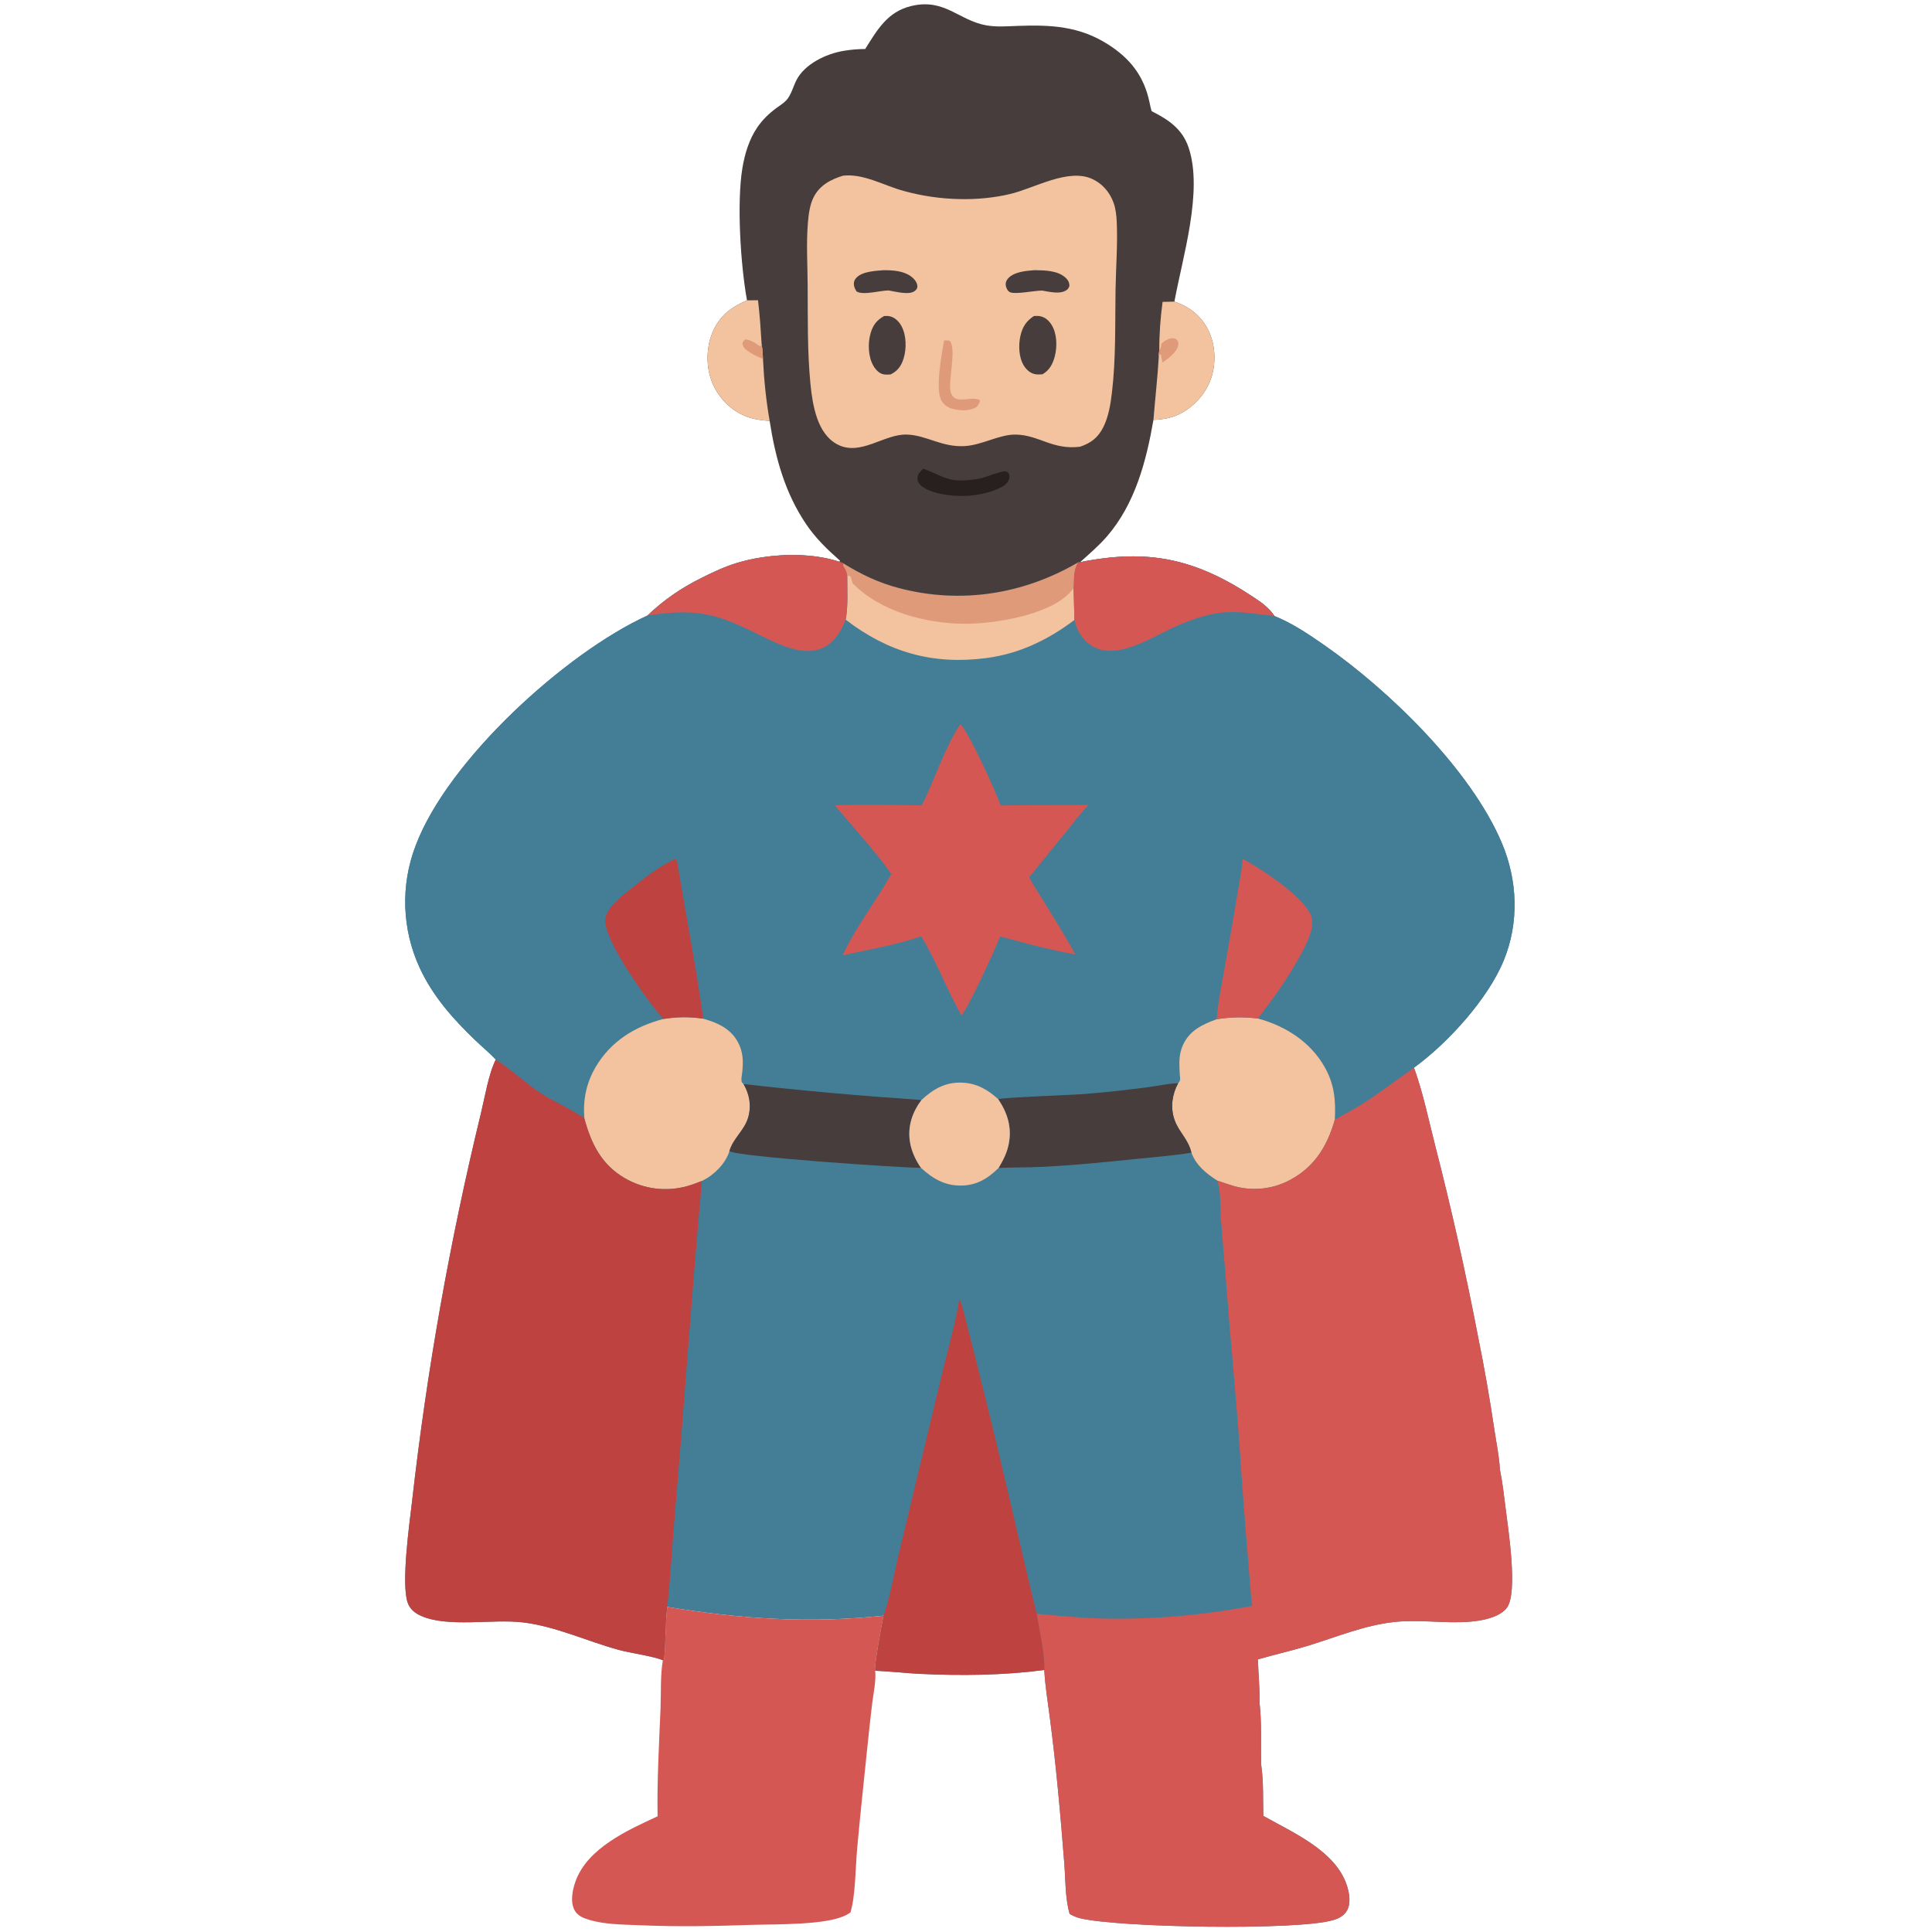 <svg version="1.1" xmlns="http://www.w3.org/2000/svg" style="display: block;" viewBox="0 0 2048 2048" width="800" height="800" preserveAspectRatio="none">
<path transform="translate(0,0)" fill="rgb(68,126,150)" d="M 686.352 652.48 C 703.811 635.817 722.035 623.41 743.584 612.639 C 755.728 606.569 768.11 600.724 781.126 596.772 C 813.622 586.905 857.292 584.698 889.873 595.528 C 891.205 595.988 892.894 596.318 893.98 597.219 C 912.748 608.844 931.402 617.766 952.835 623.392 C 1018.29 640.572 1084.59 630.16 1142.65 596.272 L 1143.15 595.813 L 1144.93 595.943 C 1217.25 581.357 1267.34 592.306 1328.6 632.943 C 1337.12 638.591 1345.31 644.369 1351.02 653.007 C 1370 660.705 1387.07 672.218 1403.81 683.87 C 1472.37 731.581 1559.37 815.977 1592.16 893.956 C 1608.83 933.6 1610.42 978.155 1594.05 1018.09 C 1577.28 1058.99 1534.71 1105.79 1498.92 1131.78 C 1508.44 1158.18 1514.39 1187.01 1521.32 1214.22 C 1538.58 1281.28 1553.74 1348.87 1566.8 1416.87 C 1573.54 1449.98 1579.37 1483.27 1584.28 1516.7 C 1586.32 1530.2 1589.32 1544.33 1589.98 1557.93 C 1592.77 1571.56 1594.37 1585.59 1596.08 1599.39 C 1598.75 1620.95 1609.36 1688.75 1597.26 1704.44 C 1589.44 1714.58 1571.11 1717.96 1559 1719 C 1532.15 1721.3 1505.17 1716.51 1478.4 1719.33 C 1447.2 1722.62 1417.16 1735.11 1387.33 1744.31 C 1369.46 1749.82 1351.35 1753.84 1333.43 1759.01 C 1333.84 1774.15 1335.57 1789.81 1335.15 1804.88 C 1337.67 1826.59 1336.35 1849.41 1336.98 1871.3 C 1339.49 1888.52 1338.72 1907.5 1339.19 1924.93 C 1370.38 1942.61 1415.56 1961.73 1427.69 1998.47 C 1430.35 2006.52 1432.19 2017.17 1428.01 2024.95 C 1424.89 2030.77 1419.23 2033.66 1413.12 2035.44 C 1374.8 2046.64 1185.77 2043.36 1144.89 2033.41 C 1140.88 2032.44 1137.47 2030.83 1133.87 2028.85 C 1129.04 2012.25 1129.57 1992.92 1128.22 1975.64 C 1126.12 1948.8 1123.88 1921.89 1121.26 1895.09 C 1118.91 1870.57 1116.15 1846.09 1112.99 1821.65 C 1110.82 1804.64 1107.87 1787.41 1106.99 1770.28 C 1063.51 1775.96 1019.16 1776.44 975.392 1774.39 C 959.507 1773.64 943.58 1771.68 927.746 1771.05 C 926.386 1766.94 935.026 1719.81 936.624 1712.7 C 857.612 1721.1 785.328 1716.25 707.288 1703.42 C 705.002 1722.02 705.957 1740.8 703.862 1759.34 L 702.643 1759.97 C 692.647 1755.57 668.338 1752.35 655.948 1748.97 C 622.276 1739.77 588.836 1723.87 554.038 1719.78 C 521.75 1715.99 474.97 1725.51 446.422 1712.92 C 439.768 1709.99 434.429 1705.68 432.051 1698.61 C 425.214 1678.29 433.981 1615.13 436.801 1591.5 C 452.465 1452.94 476.856 1315.5 509.828 1180.02 C 513.867 1163.54 518.012 1137.88 525.564 1123.19 C 518.742 1115.99 510.921 1109.54 503.739 1102.67 C 480.108 1080.06 458.466 1055.6 444.738 1025.62 C 426.046 984.928 424.526 938.421 440.523 896.593 C 474.415 805.911 599.503 692.029 686.352 652.48 z"/>
<path transform="translate(0,0)" fill="rgb(68,126,150)" d="M 686.352 652.48 C 703.811 635.817 722.035 623.41 743.584 612.639 C 755.728 606.569 768.11 600.724 781.126 596.772 C 813.622 586.905 857.292 584.698 889.873 595.528 C 891.205 595.988 892.894 596.318 893.98 597.219 C 912.748 608.844 931.402 617.766 952.835 623.392 C 1018.29 640.572 1084.59 630.16 1142.65 596.272 L 1143.15 595.813 L 1144.93 595.943 C 1217.25 581.357 1267.34 592.306 1328.6 632.943 C 1337.12 638.591 1345.31 644.369 1351.02 653.007 C 1370 660.705 1387.07 672.218 1403.81 683.87 C 1472.37 731.581 1559.37 815.977 1592.16 893.956 C 1608.83 933.6 1610.42 978.155 1594.05 1018.09 C 1577.28 1058.99 1534.71 1105.79 1498.92 1131.78 C 1481.3 1144.09 1464.3 1157.3 1446.21 1168.96 C 1436.08 1175.49 1425.37 1180.9 1414.95 1186.94 C 1407.31 1213.96 1394.1 1236.18 1368.86 1250.07 C 1350.21 1260.55 1328.14 1263.1 1307.6 1257.15 C 1301.86 1255.45 1296.18 1253.48 1290.51 1251.55 C 1278.78 1244.07 1267.87 1235.39 1262.98 1221.89 C 1259.26 1206.63 1249.27 1200 1244.78 1186.28 C 1240.56 1173.35 1242.59 1160.02 1248.91 1148.21 C 1238.16 1148.56 1226.98 1151.2 1216.24 1152.57 C 1192.35 1155.62 1168.08 1158.45 1144.05 1160.05 C 1132.29 1160.83 1063.07 1163.39 1058.16 1165.17 C 1047.1 1155.11 1035.44 1148.29 1019.97 1147.64 C 1002.23 1146.88 989.303 1154.43 976.791 1166.03 C 913.629 1161.76 851.088 1156.32 788.213 1149.12 C 794.594 1160.27 796.668 1172.16 793.058 1184.65 C 789.107 1198.32 777.151 1206.56 773.202 1220.23 C 769.304 1233.1 757.419 1245.12 745.426 1251.19 C 744.998 1251.41 744.564 1251.61 744.133 1251.82 C 739.003 1253.79 733.879 1255.84 728.576 1257.3 C 706.185 1263.63 682.18 1260.56 662.108 1248.79 C 637.511 1234.44 626.596 1212.17 619.454 1185.58 C 609.707 1177.89 585.827 1167.16 573.451 1159.01 C 556.802 1148.06 542.157 1133.93 525.564 1123.19 C 518.742 1115.99 510.921 1109.54 503.739 1102.67 C 480.108 1080.06 458.466 1055.6 444.738 1025.62 C 426.046 984.928 424.526 938.421 440.523 896.593 C 474.415 805.911 599.503 692.029 686.352 652.48 z"/>
<path transform="translate(0,0)" fill="rgb(242,195,158)" d="M 703.084 1080.18 C 717.764 1077.8 730.833 1077.66 745.542 1079.85 C 760.204 1084.08 773.696 1089.84 781.719 1103.8 C 787.92 1114.6 788.031 1125.14 786.769 1137.07 C 786.499 1139.62 785.629 1143.06 785.99 1145.56 C 786.263 1147.44 786.846 1147.93 788.213 1149.12 C 794.594 1160.27 796.668 1172.16 793.058 1184.65 C 789.107 1198.32 777.151 1206.56 773.202 1220.23 C 769.304 1233.1 757.419 1245.12 745.426 1251.19 C 744.998 1251.41 744.564 1251.61 744.133 1251.82 C 739.003 1253.79 733.879 1255.84 728.576 1257.3 C 706.185 1263.63 682.18 1260.56 662.108 1248.79 C 637.511 1234.44 626.596 1212.17 619.454 1185.58 C 617.832 1165.99 621.469 1147.97 631.479 1130.98 C 647.571 1103.67 673.001 1088.13 703.084 1080.18 z"/>
<path transform="translate(0,0)" fill="rgb(242,195,158)" d="M 1289.7 1080.45 C 1304.58 1078.01 1318.46 1077.84 1333.43 1079.67 C 1362.58 1087.52 1388.93 1104.28 1404.15 1131.04 C 1414.47 1149.19 1416.08 1166.43 1414.95 1186.94 C 1407.31 1213.96 1394.1 1236.18 1368.86 1250.07 C 1350.21 1260.55 1328.14 1263.1 1307.6 1257.15 C 1301.86 1255.45 1296.18 1253.48 1290.51 1251.55 C 1278.78 1244.07 1267.87 1235.39 1262.98 1221.89 C 1259.26 1206.63 1249.27 1200 1244.78 1186.28 C 1240.56 1173.35 1242.59 1160.02 1248.91 1148.21 C 1249.58 1147.64 1250.68 1145.88 1250.88 1145.04 C 1251.26 1143.49 1250.64 1140.17 1250.56 1138.39 C 1250.04 1127.51 1249.33 1117.94 1254.03 1107.68 C 1261.11 1092.19 1274.65 1085.92 1289.7 1080.45 z"/>
<path transform="translate(0,0)" fill="rgb(242,195,158)" d="M 893.98 597.219 C 912.748 608.844 931.402 617.766 952.835 623.392 C 1018.29 640.572 1084.59 630.16 1142.65 596.272 C 1137.43 605.815 1138.67 613.309 1138.07 623.673 L 1138.95 657.187 C 1110.87 678.356 1080.34 693.082 1045.2 697.617 C 988.626 704.916 941.479 691.421 896.464 656.892 C 899.197 641.994 898.072 625.3 898.102 610.195 C 897.607 606.28 896.551 604.147 894.426 600.817 C 893.414 599.23 893.776 599.022 893.98 597.219 z"/>
<path transform="translate(0,0)" fill="rgb(223,154,122)" d="M 893.98 597.219 C 912.748 608.844 931.402 617.766 952.835 623.392 C 1018.29 640.572 1084.59 630.16 1142.65 596.272 C 1137.43 605.815 1138.67 613.309 1138.07 623.673 C 1136.44 625.548 1134.8 627.43 1133.06 629.201 C 1110.22 652.407 1053.29 661.421 1022.26 661.221 C 981.225 660.957 933.29 648.351 903.729 618.249 C 902.93 615.492 902.861 613.375 901.335 610.774 L 898.102 610.195 C 897.607 606.28 896.551 604.147 894.426 600.817 C 893.414 599.23 893.776 599.022 893.98 597.219 z"/>
<path transform="translate(0,0)" fill="rgb(213,87,83)" d="M 686.352 652.48 C 703.811 635.817 722.035 623.41 743.584 612.639 C 755.728 606.569 768.11 600.724 781.126 596.772 C 813.622 586.905 857.292 584.698 889.873 595.528 C 891.205 595.988 892.894 596.318 893.98 597.219 C 893.776 599.022 893.414 599.23 894.426 600.817 C 896.551 604.147 897.607 606.28 898.102 610.195 C 898.072 625.3 899.197 641.994 896.464 656.892 C 894.106 662.613 891.439 668.377 887.805 673.416 C 864.193 706.157 825.546 682.8 798.065 669.633 C 784.464 663.117 770.678 656.769 756.016 653.011 C 732.724 647.04 709.814 648.824 686.352 652.48 z"/>
<path transform="translate(0,0)" fill="rgb(213,87,83)" d="M 1144.93 595.943 C 1217.25 581.357 1267.34 592.306 1328.6 632.943 C 1337.12 638.591 1345.31 644.369 1351.02 653.007 C 1327.61 650.483 1307.28 646.061 1283.63 651.295 C 1269.31 654.464 1255.07 659.934 1241.79 666.101 C 1214.92 678.578 1172.19 707.295 1147.26 675.361 C 1143.12 670.05 1140.43 663.736 1138.95 657.187 L 1138.07 623.673 C 1138.67 613.309 1137.43 605.815 1142.65 596.272 L 1143.15 595.813 L 1144.93 595.943 z"/>
<path transform="translate(0,0)" fill="rgb(190,66,63)" d="M 703.084 1080.18 C 687.697 1062.88 639.96 997.163 641.573 974.815 C 642.537 961.456 662.74 947.139 672.594 939.186 C 685.965 928.396 701.32 916.887 717.149 909.97 C 726.608 966.554 737.47 1023.05 745.542 1079.85 C 730.833 1077.66 717.764 1077.8 703.084 1080.18 z"/>
<path transform="translate(0,0)" fill="rgb(213,87,83)" d="M 1317.45 910.587 C 1336.34 920.534 1383.59 951.486 1390.13 971.67 C 1394.27 984.447 1383.03 1004.4 1376.96 1015.31 C 1364.35 1037.99 1349.24 1059.14 1333.43 1079.67 C 1318.46 1077.84 1304.58 1078.01 1289.7 1080.45 C 1291.05 1063.62 1294.36 1047.2 1297.32 1030.6 C 1302.27 1003.49 1306.99 976.342 1311.46 949.15 C 1313.56 936.387 1316.18 923.444 1317.45 910.587 z"/>
<path transform="translate(0,0)" fill="rgb(213,87,83)" d="M 1018.08 767.544 C 1027.74 777.663 1055.39 838.625 1060.75 853.81 C 1091.77 853.31 1122.81 853.602 1153.83 853.334 C 1144.85 862.554 1137.03 873.174 1128.94 883.186 L 1090.91 929.916 C 1095.54 938.801 1101.36 947.194 1106.6 955.739 C 1117.95 974.245 1129.48 992.777 1139.99 1011.77 C 1113.34 1007.02 1086.29 999.705 1060.11 992.722 C 1054.91 1006.55 1026.89 1067.5 1019.18 1076.38 C 1003.76 1049.11 992.818 1019.34 976.525 992.538 C 950.014 1001.7 920.643 1006.65 893.246 1012.67 C 907.3 982.497 928.401 955.513 944.853 926.601 C 928.92 903.136 903.595 876.441 885.156 853.771 C 915.651 852.513 946.531 853.574 977.063 853.703 C 991.223 826.093 1000.88 793.342 1018.08 767.544 z"/>
<path transform="translate(0,0)" fill="rgb(213,87,83)" d="M 1414.95 1186.94 C 1425.37 1180.9 1436.08 1175.49 1446.21 1168.96 C 1464.3 1157.3 1481.3 1144.09 1498.92 1131.78 C 1508.44 1158.18 1514.39 1187.01 1521.32 1214.22 C 1538.58 1281.28 1553.74 1348.87 1566.8 1416.87 C 1573.54 1449.98 1579.37 1483.27 1584.28 1516.7 C 1586.32 1530.2 1589.32 1544.33 1589.98 1557.93 C 1592.77 1571.56 1594.37 1585.59 1596.08 1599.39 C 1598.75 1620.95 1609.36 1688.75 1597.26 1704.44 C 1589.44 1714.58 1571.11 1717.96 1559 1719 C 1532.15 1721.3 1505.17 1716.51 1478.4 1719.33 C 1447.2 1722.62 1417.16 1735.11 1387.33 1744.31 C 1369.46 1749.82 1351.35 1753.84 1333.43 1759.01 C 1333.84 1774.15 1335.57 1789.81 1335.15 1804.88 C 1337.67 1826.59 1336.35 1849.41 1336.98 1871.3 C 1339.49 1888.52 1338.72 1907.5 1339.19 1924.93 C 1370.38 1942.61 1415.56 1961.73 1427.69 1998.47 C 1430.35 2006.52 1432.19 2017.17 1428.01 2024.95 C 1424.89 2030.77 1419.23 2033.66 1413.12 2035.44 C 1374.8 2046.64 1185.77 2043.36 1144.89 2033.41 C 1140.88 2032.44 1137.47 2030.83 1133.87 2028.85 C 1129.04 2012.25 1129.57 1992.92 1128.22 1975.64 C 1126.12 1948.8 1123.88 1921.89 1121.26 1895.09 C 1118.91 1870.57 1116.15 1846.09 1112.99 1821.65 C 1110.82 1804.64 1107.87 1787.41 1106.99 1770.28 C 1107.31 1751.19 1101.91 1729.71 1098.89 1710.77 C 1122.58 1712.83 1146.2 1715.16 1170.01 1715.78 C 1222.83 1716.75 1275.61 1712.24 1327.5 1702.32 C 1325.33 1687.34 1324.67 1671.92 1323.32 1656.83 C 1320.03 1617.81 1317.06 1578.77 1314.42 1539.7 C 1310.23 1479.36 1304.27 1419.15 1299.66 1358.84 L 1294.34 1293.47 C 1293.37 1279.98 1294.45 1264.52 1290.51 1251.55 C 1296.18 1253.48 1301.86 1255.45 1307.6 1257.15 C 1328.14 1263.1 1350.21 1260.55 1368.86 1250.07 C 1394.1 1236.18 1407.31 1213.96 1414.95 1186.94 z"/>
<path transform="translate(0,0)" fill="rgb(190,66,63)" d="M 525.564 1123.19 C 542.157 1133.93 556.802 1148.06 573.451 1159.01 C 585.827 1167.16 609.707 1177.89 619.454 1185.58 C 626.596 1212.17 637.511 1234.44 662.108 1248.79 C 682.18 1260.56 706.185 1263.63 728.576 1257.3 C 733.879 1255.84 739.003 1253.79 744.133 1251.82 C 733.304 1368.85 725.631 1486.24 715.534 1603.34 C 712.663 1636.65 711.045 1670.22 707.288 1703.42 C 705.002 1722.02 705.957 1740.8 703.862 1759.34 L 702.643 1759.97 C 692.647 1755.57 668.338 1752.35 655.948 1748.97 C 622.276 1739.77 588.836 1723.87 554.038 1719.78 C 521.75 1715.99 474.97 1725.51 446.422 1712.92 C 439.768 1709.99 434.429 1705.68 432.051 1698.61 C 425.214 1678.29 433.981 1615.13 436.801 1591.5 C 452.465 1452.94 476.856 1315.5 509.828 1180.02 C 513.867 1163.54 518.012 1137.88 525.564 1123.19 z"/>
<path transform="translate(0,0)" fill="rgb(190,66,63)" d="M 1017.08 1376.51 C 1020.76 1385.66 1022.8 1395.91 1025.3 1405.47 C 1030.45 1425.15 1035.43 1444.88 1040.24 1464.65 C 1060.96 1546.43 1079.03 1628.79 1098.89 1710.77 C 1101.91 1729.71 1107.31 1751.19 1106.99 1770.28 C 1063.51 1775.96 1019.16 1776.44 975.392 1774.39 C 959.507 1773.64 943.58 1771.68 927.746 1771.05 C 926.386 1766.94 935.026 1719.81 936.624 1712.7 C 943.39 1693.33 946.928 1672.07 951.639 1652.03 L 975.674 1551.69 L 999.875 1451.03 C 1005.96 1426.44 1013.03 1401.52 1017.08 1376.51 z"/>
<path transform="translate(0,0)" fill="rgb(70,61,60)" d="M 1058.16 1165.17 C 1063.07 1163.39 1132.29 1160.83 1144.05 1160.05 C 1168.08 1158.45 1192.35 1155.62 1216.24 1152.57 C 1226.98 1151.2 1238.16 1148.56 1248.91 1148.21 C 1242.59 1160.02 1240.56 1173.35 1244.78 1186.28 C 1249.27 1200 1259.26 1206.63 1262.98 1221.89 C 1243.71 1225.02 1224 1226.51 1204.57 1228.52 C 1171.45 1231.94 1138.19 1235.29 1104.93 1236.91 C 1089.49 1237.66 1073.99 1237.38 1058.55 1238.08 C 1063.45 1229.83 1067.51 1222.01 1069.34 1212.5 C 1072.76 1194.83 1067.89 1179.63 1058.16 1165.17 z"/>
<path transform="translate(0,0)" fill="rgb(70,61,60)" d="M 788.213 1149.12 C 851.088 1156.32 913.629 1161.76 976.791 1166.03 C 967.163 1178.89 962.052 1193.7 964.513 1209.99 C 966.02 1219.96 970.48 1229.75 976.254 1237.96 C 954.575 1237.92 780.837 1226.18 773.202 1220.23 C 777.151 1206.56 789.107 1198.32 793.058 1184.65 C 796.668 1172.16 794.594 1160.27 788.213 1149.12 z"/>
<path transform="translate(0,0)" fill="rgb(242,195,158)" d="M 976.791 1166.03 C 989.303 1154.43 1002.23 1146.88 1019.97 1147.64 C 1035.44 1148.29 1047.1 1155.11 1058.16 1165.17 C 1067.89 1179.63 1072.76 1194.83 1069.34 1212.5 C 1067.51 1222.01 1063.45 1229.83 1058.55 1238.08 C 1047.59 1248.85 1036.2 1256.15 1020.21 1256.71 C 1002.1 1257.34 989.053 1249.69 976.254 1237.96 C 970.48 1229.75 966.02 1219.96 964.513 1209.99 C 962.052 1193.7 967.163 1178.89 976.791 1166.03 z"/>
<path transform="translate(0,0)" fill="rgb(70,61,60)" d="M 917.152 51.949 C 929.907 31.654 940.713 12.401 965.999 6.37 C 1001.42 -2.077 1016.06 21.57 1045.45 26.858 C 1056.21 28.794 1067.74 27.86 1078.61 27.461 C 1113.83 26.167 1144.32 27.644 1174.82 47.216 C 1198.46 62.385 1212.68 80.859 1218.51 108.366 C 1219.19 111.551 1219.79 114.704 1220.75 117.818 C 1238.64 126.883 1253.34 136.521 1260.05 156.643 C 1275.43 202.77 1253.6 272.409 1244.92 319.716 C 1261.08 325.202 1273.22 334.656 1280.9 350.111 C 1288.46 365.329 1289.3 385.091 1283.79 401.127 C 1278.03 417.89 1264.9 432.105 1248.88 439.576 C 1240.32 443.565 1231.98 444.551 1222.69 445.131 C 1215.11 489.025 1203.15 534.309 1173.31 568.74 C 1164.78 578.588 1154.6 587.235 1144.93 595.943 L 1143.15 595.813 L 1142.65 596.272 C 1084.59 630.16 1018.29 640.572 952.835 623.392 C 931.402 617.766 912.748 608.844 893.98 597.219 C 892.894 596.318 891.205 595.988 889.873 595.528 C 890.554 593.595 890.672 594.538 888.81 592.897 C 876.191 581.776 864.498 570.233 854.986 556.294 C 832.218 522.932 821.952 485.576 815.857 446.156 C 807.452 445.616 799.484 444.622 791.558 441.63 C 775.055 435.401 762.302 422.53 755.326 406.409 C 748.339 390.261 748.362 369.406 754.969 353.133 C 762.191 335.344 774.495 325.731 791.856 318.375 C 785.044 280.97 780.893 215.173 786.933 178.385 C 789.42 163.237 794.133 147.513 802.948 134.766 C 808.523 126.705 815.197 120.288 823.054 114.488 C 826.515 111.933 830.743 109.393 833.633 106.207 C 838.774 100.539 840.784 91.689 844.248 84.96 C 853.142 67.683 875.653 57.086 893.984 53.952 C 901.638 52.646 909.387 51.975 917.152 51.949 z"/>
<path transform="translate(0,0)" fill="rgb(242,195,158)" d="M 791.856 318.375 L 803.524 318.254 C 805.412 333.873 806.422 349.505 807.403 365.202 C 808.453 370.467 808.537 375.881 808.829 381.233 C 809.868 402.793 812.153 424.898 815.857 446.156 C 807.452 445.616 799.484 444.622 791.558 441.63 C 775.055 435.401 762.302 422.53 755.326 406.409 C 748.339 390.261 748.362 369.406 754.969 353.133 C 762.191 335.344 774.495 325.731 791.856 318.375 z"/>
<path transform="translate(0,0)" fill="rgb(223,154,122)" d="M 808.829 381.233 C 807.779 380.07 808.217 380.293 806.98 379.74 C 802.001 377.517 797.168 375.26 792.713 372.076 C 789.337 369.664 787.675 367.968 786.971 363.831 C 787.913 361.635 788.21 361.258 790.098 359.793 C 793.913 359.774 799.756 362.804 802.807 365.237 C 803.958 366.154 804.587 366.548 805.965 366.996 L 807.403 365.202 C 808.453 370.467 808.537 375.881 808.829 381.233 z"/>
<path transform="translate(0,0)" fill="rgb(242,195,158)" d="M 1244.92 319.716 C 1261.08 325.202 1273.22 334.656 1280.9 350.111 C 1288.46 365.329 1289.3 385.091 1283.79 401.127 C 1278.03 417.89 1264.9 432.105 1248.88 439.576 C 1240.32 443.565 1231.98 444.551 1222.69 445.131 C 1224.45 422.628 1227.12 400.273 1228.37 377.711 C 1228.22 375.431 1228.51 373.832 1228.88 371.586 C 1228.81 354.697 1230.09 336.731 1232.39 320.001 L 1244.92 319.716 z"/>
<path transform="translate(0,0)" fill="rgb(223,154,122)" d="M 1228.88 371.586 C 1229.1 371.225 1229.35 370.878 1229.55 370.503 C 1230.61 368.526 1230.77 366.785 1231.1 364.599 C 1232.95 361.946 1238.24 359.09 1241.48 358.652 C 1243.31 358.406 1244.68 358.705 1246.43 359.158 C 1248.37 361.051 1249.03 361.505 1249.11 364.403 C 1249.3 371.223 1240.59 378.136 1235.79 381.843 C 1234.67 382.707 1233.54 383.563 1232.41 384.411 C 1231.75 381.607 1230.96 378.795 1230.74 375.916 L 1229.5 375.707 C 1229.33 376.144 1229.22 376.609 1228.98 377.017 C 1228.83 377.286 1228.57 377.479 1228.37 377.711 C 1228.22 375.431 1228.51 373.832 1228.88 371.586 z"/>
<path transform="translate(0,0)" fill="rgb(242,195,158)" d="M 893.571 186.253 C 915.475 183.682 937.256 196.876 958.175 202.458 C 977.441 207.775 997.298 210.656 1017.28 211.034 C 1035.15 211.44 1053.5 209.771 1070.9 205.617 C 1096.73 199.452 1132.26 178.01 1157.8 189.711 C 1168.74 194.72 1176.61 204.03 1180.55 215.295 C 1182.79 221.685 1183.49 228.655 1183.8 235.386 C 1184.87 259.013 1182.9 283.57 1182.52 307.279 C 1181.95 343.652 1183 380.316 1178.66 416.498 C 1177.21 428.645 1175.1 441.788 1169.56 452.809 C 1163.95 463.957 1156.38 469.723 1144.82 473.569 C 1115.65 477.097 1101.78 461.351 1077.2 460.679 C 1059.83 460.204 1041.51 471.624 1023.09 472.848 C 998.446 474.484 982.129 461.162 960.98 460.651 C 937.071 460.073 912.39 483.663 888.12 471.336 C 876.902 465.638 870.137 454.688 866.135 443.153 C 862.101 431.525 860.255 418.863 859.072 406.657 C 855.732 372.191 856.382 336.516 856.146 301.912 C 855.999 280.256 854.597 257.642 856.419 236.067 C 857.166 227.225 858.382 217.118 862.448 209.122 C 868.98 196.276 880.437 190.347 893.571 186.253 z"/>
<path transform="translate(0,0)" fill="rgb(70,61,60)" d="M 1096.06 334.979 C 1098.34 334.881 1100.53 334.782 1102.78 335.244 C 1107.92 336.297 1111.96 339.907 1114.67 344.267 C 1120.55 353.718 1120.82 367.452 1118.06 377.946 C 1115.92 386.06 1112.41 392.451 1105.09 396.753 C 1102.47 396.919 1099.74 397.156 1097.15 396.628 C 1092.17 395.615 1088.08 391.972 1085.43 387.768 C 1079.88 378.955 1079.47 365.827 1081.72 355.927 C 1083.89 346.435 1087.94 340.226 1096.06 334.979 z"/>
<path transform="translate(0,0)" fill="rgb(70,61,60)" d="M 937.21 335.003 C 939.438 334.91 941.54 334.824 943.72 335.389 C 948.94 336.742 953.148 341.098 955.631 345.733 C 960.879 355.531 961.094 369.598 957.835 380.037 C 955.32 388.096 951.59 393.138 944.073 396.94 C 941.469 397.078 938.768 397.28 936.197 396.711 C 931.69 395.712 927.954 391.482 925.756 387.639 C 920.243 377.999 919.798 363.723 922.878 353.252 C 925.459 344.479 929.304 339.473 937.21 335.003 z"/>
<path transform="translate(0,0)" fill="rgb(70,61,60)" d="M 1096.51 286.401 C 1107.26 286.518 1120.94 286.666 1129.37 294.239 C 1132.22 296.793 1133.48 299.183 1133.65 303.03 C 1133.04 304.7 1132.59 305.945 1131.13 307.092 C 1124.23 312.511 1112.52 309.255 1104.78 308.029 C 1097.05 307.876 1075.97 312.502 1070.41 309.64 C 1067.8 308.297 1066.21 304.342 1066.1 301.576 C 1065.99 298.875 1067.08 296.797 1068.87 294.865 C 1075.16 288.057 1087.81 287.077 1096.51 286.401 z"/>
<path transform="translate(0,0)" fill="rgb(70,61,60)" d="M 936.689 286.418 C 946.569 286.428 957.665 287.018 965.882 293.129 C 969.074 295.503 972.513 299.499 972.474 303.735 C 972.455 305.83 971.229 307.245 969.659 308.467 C 963.636 313.155 949.032 309.006 942.061 307.894 C 933.286 307.81 915.001 313.361 908.009 308.947 C 906.465 306.639 905.155 303.922 905.113 301.068 C 905.073 298.299 906.003 296.384 907.864 294.385 C 914.099 287.686 928.12 287.111 936.689 286.418 z"/>
<path transform="translate(0,0)" fill="rgb(223,154,122)" d="M 1000.74 360.783 L 1006.16 360.995 C 1014.8 367.141 1004.78 403.373 1007.71 415.305 C 1011.47 430.559 1029.89 418.759 1038.77 424.284 C 1038.65 427.501 1037.09 428.836 1035.26 431.429 C 1028.17 435.414 1021.65 435.389 1013.81 434.241 C 1007.66 433.34 1002.16 430.999 998.575 425.679 C 990.637 413.903 998.412 375.225 1000.74 360.783 z"/>
<path transform="translate(0,0)" fill="rgb(39,32,31)" d="M 978.572 496.772 C 993.234 501.786 1002.83 509.788 1019.53 509.321 C 1026.24 509.133 1033.04 508.565 1039.59 507.062 C 1044.92 505.841 1061.59 499.141 1065.78 499.58 C 1066.8 499.685 1067.63 500.421 1068.56 500.842 C 1069.8 502.928 1070.2 503.484 1069.98 506.005 C 1069.61 510.196 1067.08 512.408 1064.08 515.045 C 1054.65 520.393 1044.15 523.288 1033.47 524.814 C 1017.71 527.064 989.343 525.397 976.578 515.018 C 974.146 513.04 972.515 510.275 972.533 507.059 C 972.557 502.521 975.672 499.825 978.572 496.772 z"/>
<path transform="translate(0,0)" fill="rgb(213,87,83)" d="M 702.643 1759.97 L 703.862 1759.34 C 705.957 1740.8 705.002 1722.02 707.288 1703.42 C 785.328 1716.25 857.612 1721.1 936.624 1712.7 C 935.026 1719.81 926.386 1766.94 927.746 1771.05 C 928.873 1781.81 925.847 1794.83 924.544 1805.65 C 922.591 1822.18 920.773 1838.74 919.09 1855.3 C 915.523 1890.34 911.655 1925.41 908.544 1960.49 C 906.831 1979.8 906.884 2009.57 901.523 2027.25 C 900.162 2028.21 898.795 2029.07 897.325 2029.85 C 876.517 2040.96 822.547 2039.62 797.496 2040.44 C 755.854 2041.82 719.015 2042.62 677.197 2040.81 C 659.713 2040.06 640.677 2040.08 623.862 2034.9 C 617.669 2032.99 611.829 2030.49 608.78 2024.39 C 604.387 2015.59 606.871 2003.25 610.065 1994.32 C 622.698 1959 665.454 1940.02 697.067 1925.34 C 696.413 1887.29 698.636 1848.85 700.196 1810.83 C 700.875 1794.28 699.86 1776.26 702.643 1759.97 z"/>
</svg>